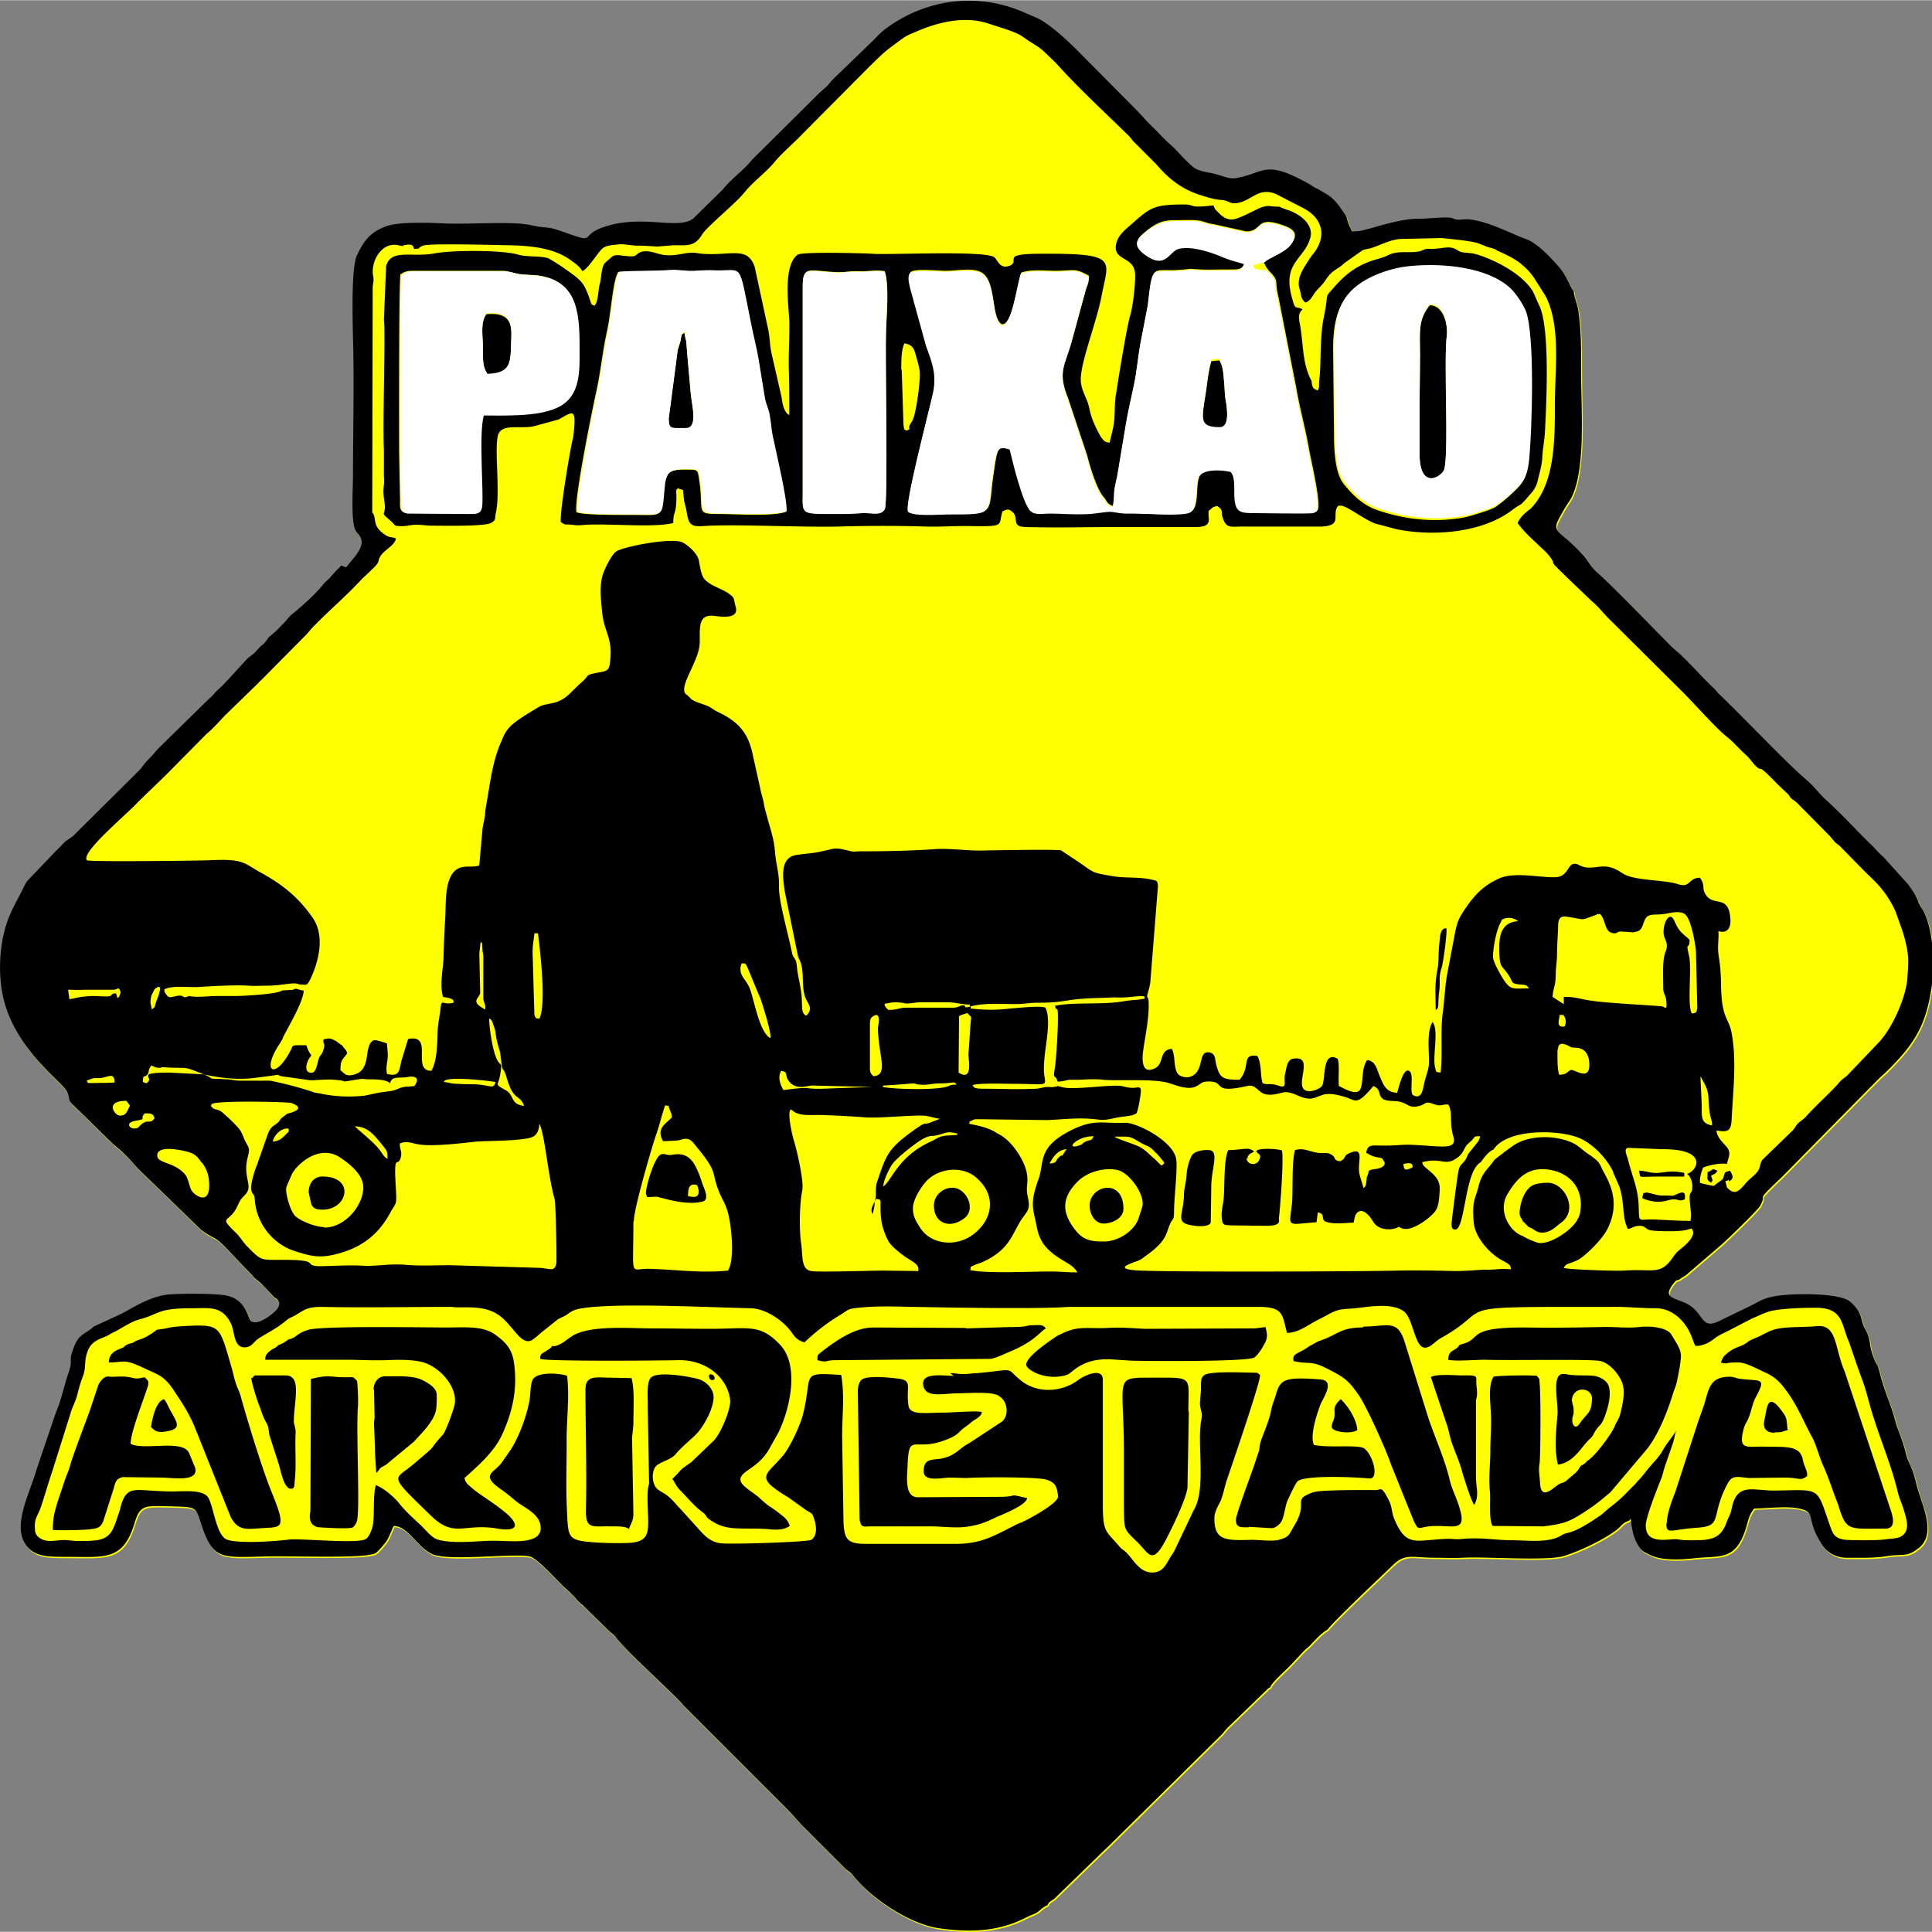 <svg xmlns="http://www.w3.org/2000/svg" xml:space="preserve" width="96" height="96" style="shape-rendering:geometricPrecision;text-rendering:geometricPrecision;image-rendering:optimizeQuality;fill-rule:evenodd;clip-rule:evenodd" viewBox="0 0 43.13 43.12"><rect x="0" y="0" width="43.13" height="43.12" fill="#808080" stroke="none"/><path d="M7.64 12.65c-.07.07-.13.13-.21.22-.07.09-.15.14-.21.22-.14.18-.47.48-.66.63-.09.07-.12.13-.21.22-.06.06-.15.16-.21.21l-.13.11s-.01.01-.01.02c-.15.21-.07.06-.27.29-.07.08-.13.1-.2.17l-.42.46c-.08.08-.14.15-.21.21-.1.09-.11.13-.22.22l-1.07 1.05c-.09.08-.15.17-.22.24-.08.08-.13.13-.2.23-.04.05-.06.07-.1.11-.03.03-.03.02-.05.05l-1.32 1.31c-.09.1-.15.12-.24.19-.08.07-.14.15-.21.21l-.64.67c-.06.08-.09.17-.15.28-.12.23-.18.33-.28.58-.16.43-.22.99-.15 1.51.18 1.35 1.4 2.12 1.48 2.36.06.17 0 .16.14.29l.88.86c.37.3.42.42.64.63l1.32 1.28c.09.07.16.11.27.17.17.08.39.35.55.51l.2.21c.07.07.1.1.17.18.06.06.13.1.2.18l.26.27c.01 0 .2.1.01.29-.1.1-.4.33-.54.23-.08-.05-.1-.5-.59-.58-.27-.04-.9-.04-1.21-.02-.4.02-.78.26-1.09.43l-.63.29c-.15.15-.32.16-.42.41-.18.44-.01.25-.15.65-.08.23-.16.61-.27.85l-.43 1.27c-.16.56-.56 1.27-.23 1.71.19.25.49.25.87.25.88 0 1.28.1 1.54-.74.12-.41.22-.4.71-.39.66.02.65-.01.77.36.28.87.44.78 1.54.76.47-.01 1.91.04 2.25-.04.11-.02.12-.03.18-.09s.09-.1.14-.16c.1-.12.13-.26.2-.39.33.01.53.48.86.63.38.17 1.94-.04 2.2.06.18.07.59.53.76.69.08.07.12.11.19.18.04.04.06.06.09.1l.05.05c.01.01.04.04.06.05l.57.56c.07.07.14.11.19.18.3.38 1.33 1.29 1.51 1.52l2.28 2.28c.14.14.24.26.36.39l.94.94c.1.1.11.07.21.19.39.49 1.23 1.06 1.89 1.16.7.1 1.33.08 1.94-.23.07-.04.19-.08.26-.12.1-.07.11-.11.23-.16.06-.11.06-.07.16-.15l1.05-1.02.01-.01.22-.21c.02-.03.02-.02.04-.04l.08-.08 2.32-2.29c.07-.07.08-.1.15-.17l.9-.87c.04-.03.01-.01.05-.03.02-.1.37-.4.45-.49l.3-.32c.05-.05.11-.09.17-.16.07-.07.23-.25.35-.31.19-.24 1.18-1.17 1.45-1.43.29-.29.43-.18.95-.18.2 0 .43.01.63 0 .49-.03 1.86.08 2.26-.04.37-.12.88-.36 1.18-.59.05-.04.1-.1.15-.14.09-.06.16-.05.15-.13.03.25.06.47.2.67.06.08.1.1.18.14.27.16.72.14 1.06.1.58-.06.91.06 1.14-.68.07-.24.06-.26.18-.43.38 0 .83-.08 1.13.04.22.09.05.27.4.79.1.14.26.26.51.27.3 0 .63.01.89-.03.39-.07.47.04.76-.2.39-.33.04-.98-.07-1.42-.11-.46-.16-.4-.23-.67-.09-.36-.18-.52-.23-.7-.11-.43-.22-.6-.34-1.05-.08-.31-.06-.17-.13-.34-.16-.39-.05-.39-.21-.69-.12-.22-.04-.35-.33-.61-.23-.21-1.27-.19-1.61-.14-.36.05-.41.13-.67.25l-.64.31c-.46.23-.31-.22-.82-.42-.28-.11-.42-.13-.22-.4.08-.1.06-.07.14-.1.02-.02.12-.08.15-.1l.78-.67c.12-.1.82-.78.87-.87.19-.34-.17-.02.51-.67l2.05-2.08.04-.04.08-.08.11-.1c.63-.61.91-1.03 1.04-1.91.07-.5.05-1.31-.2-1.74-.04-.06-.08-.12-.1-.19-.07-.17-.13-.24-.22-.37l-.56-.62c-.12-.1-.17-.18-.28-.28-.37-.36-.62-.65-1.02-1.01-.09-.08-.28-.32-.44-.45-.35-.29-1.44-1.43-1.89-1.86-.07-.06-.08-.09-.14-.15-.28-.26-.64-.68-.89-.88-.12-.1-1.29-1.33-1.72-1.71-.04-.03-.1-.1-.14-.15l-.12-.17c-.53-.63-.79-.54-.59-.9.07-.13.13-.24.22-.37.36-.53.28-1.91.27-2.57-.01-.59.02-1.07-.06-1.66-.02-.16-.09-.3-.11-.47-.08-.08-.13-.31-.34-.55-.16-.18-.48-.53-.73-.61-.29-.1-.87-.42-1.31-.44-.07 0-.14.01-.19.01-.11-.01-.08-.02-.16-.04-.12-.03-.56.02-.75.02-.3-.01-.8.14-1.08.22-.17.04-.19.06-.39.06-.04-.1-.06-.11-.1-.25-.03-.11-.04-.11-.11-.21-.1-.15-.19-.26-.32-.35l-.22-.13c-.09-.04-.13-.07-.21-.12-.91-.51-.97-.29-1.48-.16-.28.07-.29.03-.54-.04-.19-.06-.36-.06-.51-.14-.14-.08-.42-.41-.52-.5-.24-.21-.24-.24-.5-.49-.12-.12-.19-.21-.31-.33l-1.31-1.32c-.21-.21-.47-.45-.72-.62-.14-.1-.3-.15-.45-.22-1.03-.46-2.19-.32-3.1.35-.17.13-.26.25-.33.31l-.85.82c-.06.06-.09.11-.15.17-.13.11-.21.19-.33.31l-1.33 1.32c-.2.25-.45.41-.65.66l-.66.65c-.34.27-1.13-.1-1.99.19-.52.17-.22.35-.69.19-.15-.05-.32-.12-.49-.16-.09-.02-.21-.02-.32-.04-.1-.02-.17-.04-.27-.05-.41-.06-1.37.01-1.86-.02-.23-.01-.93-.04-1.22.06-.37.13-.51.32-.67.65-.16.34-.08 1.91-.08 2.36.01.86-.01 1.69-.01 2.56 0 .29-.05 1.05.06 1.23.04.08.11.11.13.22.03.19-.17.38-.31.56-.02.03-.02.02-.04.04z" style="fill:#ff0"/><path d="M21.29 30.71c-.23 0-.73-.09-.68.21.05.28.4.19.73.18.24 0 .7-.04.9.03.04.01.06.03.09.05.16.11.2.41.04.55l-.73.48c-.24.12-.3.29-.65.35-.2.03-.37 0-.37.28 0 .25.42.14.59.14l.36.01c.28-.02 1.61-.03 1.8.04.18.06.23.14.25.38-.02.15-.57.45-.73.53-.01 0-.01.01-.02.01s-.03.01-.04.02c-.02.01-.05.02-.08.03-.5.24-.79.46-1.41.46h-2.02c-.42 0-.47-.12-.49-.49l-.03-1.92c0-.5.06-.86-.02-1.36-.95-.06-.62-.03-.86.9-.07.26-.29.72-.44.9-.39.46-.65.47.13.94l.39.28c.11.07.13.05.17.18.06.17.08.39-.06.48-.09.05-1.68.1-1.98.08-.2-.01-.34-.11-.47-.25l-.47-.52c-.12-.12-.2-.24-.34-.33-.06-.04-.16-.09-.2-.14-.1-.12-.11-.39.01-.5.11-.09.32-.13.42-.25.16-.19.41-.38.5-.49.17-.2.35-.55.35-.79 0-.17-.15-.33-.31-.39-.15-.05-.93-.2-1.09-.04-.11.11-.06.51-.07.66l.03 1.69c0 .08-.05.04-.03.55.02.55.06.77-.45.79-.31.01-.64 0-.93-.03-.38-.05-.4-.12-.42-.63-.03-.53-.01-1.05-.01-1.55-.01-.52.07-1 .01-1.52-.1-.05-.7-.12-.78.11-.04.11-.04.32-.06.44-.07.37-.23.8-.42 1.1l-.21.3c-.17.22-.47.26-.01.58.13.09.21.16.33.26.21.17.56.29.56.61 0 .38-.69.28-1.04.28-.35 0-.93.08-1.27-.03-.12-.04-.25-.2-.35-.3-.18-.17-.33-.3-.48-.48-.12-.16-.37-.37-.54-.43-.08.28-.01.77-.09.98-.09.24-.13.24-.3.26-.42.04-1.36-.06-1.6-.02-.25.03-1.03.09-1.32 0-.25-.07-.31-.74-.43-.94-.11-.19-.56-.14-.78-.14-.83 0-1.01-.17-1.16.28-.02.07-.03.13-.05.18-.14.41-.17.62-.62.64-.13.01-.38.01-.51-.01-.25-.03-.47.09-.67-.07-.06-.05-.08-.11-.08-.19-.02-.22.06-.28.12-.45.09-.25.17-.55.27-.84l.4-1.27c.04-.15.11-.26.15-.41.04-.16.08-.3.13-.43.07-.18.03-.29.08-.48.07-.26.2-.32.43-.41.07-.03.12-.07.19-.1.18-.09.37-.23.56-.28.48-.13.39-.25 1.19-.25.37 0 .65-.06.85.33.1.19.05.58.35.54.13-.02.17-.13.28-.2.19-.12.41-.23.59-.38.1-.08.1-.07.2-.12.21-.12.27-.2.6-.2.96.02 1.93 0 2.89 0 .07 0 .09.01.11.01.38 0 .77-.03 1.07.26.27.25.44.64.68.44.05-.04.08-.06.13-.11l.4-.32c.07-.04.1-.05.16-.08.12-.07.14-.12.33-.16.74-.14 2.85-.03 3.82-.01.35.01.74.29.92.55.07.1.14.18.28.21.22-.21.51-.44.78-.6.23-.14.16-.15.53-.18.23-.02.39-.02.64-.02.49.01 3.19.07 3.94.01h4.24c.56 0 .53.16.64.58.25 0 .46-.17.67-.28.08-.04.14-.07.23-.12.18-.1.27-.13.51-.14.33-.02.9-.16 1.2.06.21.16.24.81.47.81.13 0 .21-.13.35-.21 1.19-.66.18-.7 2.92-.7h.85c.34-.01.67.03 1.01.03.42-.01.72.33.84.68.03.07.04.12.07.16.08.01.24-.04.3-.08.13-.07.1-.1.4-.24l.56-.29c.15-.06.31-.15.48-.18.29-.05.64-.06.95-.06.62 0 .56.38.74.77l.16.47.11.31c.08.19.14.44.2.65.19.67.46 1.26.62 1.93.03.12.07.2.11.32.07.23.19.53-.05.66-.07.04-.26.05-.35.06-.18.03-.75.02-.88.01-.25-.03-.28-.13-.35-.32-.31-.89-.19-.79-1.25-.78-.48 0-.82-.18-.94.39-.03.16-.07.19-.12.33-.13.36-.36.39-.74.39-.15 0-.23 0-.34-.02-.18-.03-.72.15-.72-.31 0-.19.27-.86.35-1.06.03-.08.05-.18.08-.27l.18-.52c.03-.1.04-.19.07-.27-.08.14-.22.29-.31.46-.1.17-.25.3-.37.46a2 2 0 0 1-.19.22c-.04.05-.05.06-.09.1l-.11.11c-.14.15-.27.26-.44.39l-.16.14-.06.04c-.62.43-.7.33-.83.42-.29.18-.76.11-1.09.11-.4 0-.7-.07-1.12-.03-.17.02-.23-.01-.38 0-.69.03-.88.19-1.15-.46-.06-.16-.04-.27-.13-.43-.16-.31-.16-.2-.28-.2-.26 0-1.23-.01-1.4.05-.49.18-.08.2-.42.75-.11.18-.1.25-.34.31-.16.04-.43 0-.62 0-.58.02-.82.01-.82-.48 0-.14.08-.27.14-.39.05-.12.08-.27.12-.41.1-.3.78-2.27.76-2.4a.304.304 0 0 0-.07-.05c-.24 0-.96-.04-1.15.04-.11.05-.1.16-.1.31 0 .13-.03.3-.02.38.03.19.06.15.02.37-.08.51.1 1.44-.13 1.91-.03.06-.05.09-.08.16l-.39.82c-.05.08-.06.09-.09.14-.09.15-.16.33-.4.33-.27 0-.41-.27-.55-.42-.06-.07-.12-.09-.17-.15-.3-.36-.38-.3-.38-.94V30.8c0-.3-.43-.09-.56.01-.34.25-.85.3-1.22.04-.39-.29-.15-.3-.74-.23-.09.01-.17.02-.3.03-.07 0-.2.02-.29.02-.13 0-.16-.02-.3-.02zm-5.46.01c0 .12.15.1.12.02-.02-.06-.04-.05-.1-.07l-.03.05zm22.77-4.35.04-.03c.09-.06-.01-.19-.02-.21-.11.03-.11.02-.14.13-.02.08-.04.07-.16.16l-.06.05c-.11-.02-.21-.04-.31-.07-.01-.11.03-.24.07-.34.12-.05.39-.11.53-.08.04-.16.11-.26-.02-.4-.07-.08-.21-.21-.21-.35.29.06.33-.02.34-.29.03-.6.11-1.26 0-1.87-.07-.38-.23-.31-.24-1.11 0-.2-.02-.43-.05-.61-.04-.24.01-.39-.01-.57.18.06.28-.05.27-.25-.03-.59-.37-.28-.55-.56-.1-.15 0-.2-.13-.38-.27 0-.2.24-.5.14-.32-.1-.98-.07-1.23-.24-.38-.26-.53-.1-.8-.13-.12-.01-.19-.08-.25-.08-.17-.02-.15.24-.38.29-.27.05-.94-.13-1.31.03-.36.16-.56.37-.77.68-.12.18-.17.26-.22.5l-.17.89c-.06.29-.07.62-.11.92-.06.41 0 .92-.05 1.35-.11-.02-.09.01-.12-.1-.07-.25.09-.85-.06-1.03-.14.23-.07.66-.08.94-.01.13-.08.3-.11.45-.03.14-.06.35-.25.24-.08-.09.04-.49-.09-.54-.13-.06-.23.4-.26.49-.24-.01-.3-.16-.38-.35-.07-.15-.09-.36-.29-.38-.13.19-.08.43-.14.62-.06.21-.36.02-.49-.04-.02-.15.02-.52-.03-.61-.36-.2-.26.5-.35.61-.05.07-.28.16-.38.09-.22-.14.22-.78-.26-.7-.14.02-.15.21-.18.33-.04.18.04.3-.08.29-.06-.01-.11-.04-.21-.05-.1-.01-.11.01-.21-.02-.06-.15-.02-.44-.12-.61-.37-.06-.14.24-.4.53-.38 0-.44-.04-.52-.34-.03-.13-.01-.24-.15-.27-.24-.04-.13.3-.32.48-.08.07-.18.1-.31.05-.2-.07-.11-.43-.21-.61-.29.02-.17.33-.37.43-.34.17-.29-.26-.26-.46.05-.32.13-.72.11-1.04-.01-.13-.06-.03-.01-.2.02-.07.04-.14.05-.22l.17-2.14c-.01-.14-.03-.12-.15-.15-.26-.06-.56-.03-.83-.07-.53-.09-.42-.07-.82-.34l-.36-.24c-.11-.03-1.57 0-1.68 0-.33.02-.77-.05-1.12-.03-.56.04-1.14.05-1.69.05-.12 0-.12.02-.24-.01-.35-.09-.31-.05-.66.02-.19.04-.32.04-.51.07-.38.05-.32.48-.27.82l.29 1.42c.02.09.06.12.08.22.06.24 0 .53.1.75l.03.06c.07.12.1.2-.02.32-.11-.05-.09-.18-.1-.33 0-.26-.09-.52-.11-.77-.02-.21-.08-.16-.11-.31-.08-.4-.3-1.16-.29-1.47.01-.3-.07-.5-.09-.79-.02-.26-.09-.46-.16-.71-.03-.13-.07-.23-.09-.37-.02-.11-.06-.21-.08-.33l-.16-.72c-.1-.51-.32-.76-.78-.98-.13-.06-.15-.11-.3-.16-.11-.04-.23-.07-.3-.13l-.07-.07c-.04-.04-.02-.01-.06-.05-.14-.18.3-.72.32-1.12.01-.3-.05-.63.27-.62.16.01.63.11.53-.21-.05-.19-.01-.18-.16-.29-.16-.11-.44-.18-.55-.34-.07-.1-.1-.36-.11-.4-.04-.16-.23-.32-.35-.39-.23-.13-1.35.09-1.5.2-.1.07-.28.43-.31.57-.06.28-.02.52 0 .77.05.49.24.56.18 1.11-.02.17-.04.21-.21.24-.39.07-.22.05-.43.23-.24.21-.35.4-.64.46-.17.04-.22.03-.35.11-.18.11-.37.22-.53.35-.18.15-.21.26-.3.47-.15.37-.2.72-.27 1.14-.02.13-.05.25-.06.39-.01.14-.04.21-.06.36l-.07.79s-.01.01-.01.02c-.14.04-.31 0-.43.05-.35.14-.3.77-.32 1.1-.02.33-.03.58-.04.92-.01.26-.09.59-.01.86.09.02.27.03.23.13-.25.07-.26-.13-.29.17-.02.16-.05.28-.06.45-.01.3-.01.67-.14.9-.46 0 .07-.83-.52-.71l-.15.49c-.05.22-.04.36-.32.29-.03-.15 0-.21.01-.33.02-.12-.01-.23-.01-.35-.06-.02-.25-.09-.3-.07-.24.11-.02.68-.46.77-.17.04-.19-.04-.28-.1 0-.25.05-.23.15-.38-.03-.09-.02-.06-.08-.13-.04-.06-.01-.03-.07-.07-.04-.03-.06-.04-.09-.07-.12-.06-.14-.08-.29-.04-.01.13.05.07 0 .23-.03.11-.07.11-.1.19-.05.12-.05.41-.25.3-.07-.08-.01-.23.04-.31.03-.04.02-.01.04-.06-.06-.07-.08-.13-.11-.22-.33 0-.29-.02-.35.11-.35.68-.68.49-.23-.17.05-.08.04-.08.08-.16.13-.25.43-.76.44-1-.09-.01-.16-.05-.2-.04-.07.04-.05.02-.17.03-.13.01-.06-.01-.16.03-.15.06-.79.1-.99.1h-.38c-.26 0-.46.04-.66 0-.18.08-.07-.04-.28 0-.14.03-.17.06-.24-.05-.02-.03-.01-.01-.03-.05v-.05c.2-.09.48-.04.76-.05.29-.02.83-.05 1.12-.03.12.01.28 0 .41 0 .35 0 .6-.09.71-.03.18.01.18.04.26-.12.19-.4.33-.98.04-1.38-.31-.44-.65-.72-1.14-.99-.39-.21-.37-.32-1.15-.28-.22.01-2.71.04-2.74 0-.15-.17.9-1.03 1.15-1.31l.6-.58.04-.04.88-.89c.16-.13.3-.3.44-.44l.72-.7c.04-.05.04-.04.09-.09l.96-.97c.08-.08.1-.12.18-.2.35-.36.73-.68 1.07-1.05.06-.06.12-.11.18-.17.08-.08.18-.16.2-.24.04-.23.34-.3.39-.5-.07-.04-.14-.02-.22-.07-.3-.19-.22-.33-.28-.47-.04-.08-.03.01-.03-.11l.01-4.97c.01-.1.03-.14.01-.24-.06-.32.18-.77.56-.69.19.04.03.01.18-.01.12-.01.15 0 .17.09.17 0 .06-.01.2-.07.14-.06 1.75-.01 1.9-.01.47.01 1 .05 1.38.32.11.08.21.14.28.26.13-.06.33-.39.43-.49.09-.09.21-.09.39-.11.14-.01.26.03.43.03.13 0 .26.01.42.02l.37-.03c.3 0 .47.04.64-.25.1-.16.77-.71.94-.93.2-.25.49-.45.69-.7.12-.15.44-.43.59-.59l1.5-1.51c.36-.35.33-.33.77-.65.1-.07.2-.1.31-.15.49-.21 1.07-.34 1.58-.17.24.08.5.15.7.25.05.03.09.06.15.1.14.1.29.17.41.29l.25.24c.5.56 1.08 1.09 1.62 1.62.06.06.06.07.11.13l.51.51c.3.35.6.58 1.05.71.13.04.26.08.4.09.19.01.17.09.35.07.34-.05.48-.37.88-.2l.62.32c.43.23.51.64.2 1.02-.04.05-.06.08-.1.14-.07.12-.28.38-.2.63.05.17.02.21.13.31.12-.04.15-.14.22-.23.06-.08.13-.13.21-.24.13-.2.18-.22.36-.34l.07-.06.01-.01.41-.29c.06-.02.12-.03.17-.04.23-.07.42-.19.68-.21l.92-.02c.25.03.55.05.79.11l.18.07c.07.03.09.03.16.05.1.03.05.03.15.07.15.07.3.14.44.24.16.13.22.19.33.34l.26.41c.35.67.21 1.65.21 2.41 0 .78.01 1.77-.53 2.33-.04.04-.07.05-.12.1a.63.63 0 0 0-.18.23c.12.17.27.31.42.45.11.11.23.2.32.33.15.22-.14-.05.47.54l.44.42c.17.14.28.3.44.45l1.52 1.51c.28.27.83.9 1.07 1.08.15.12.29.29.44.42.08.08.12.15.2.23.18.16-.02-.12.47.39l.22.21c.06.05.05.07.1.12.05.04.07.05.12.09l.72.73.01.01.01.01.11.13c.05.05.07.05.12.1l.53.54c.18.18.28.26.42.44.1.12.26.38.31.54.08.23.16.42.21.66.07.3.05.46.03.76-.03.44-.35 1.16-.68 1.48l-.63.66c-.09.1-.13.09-.22.2-.12.15-.56.55-.74.76-.05.05-.07.06-.12.1-.11.08-.1.14-.2.23l-.65.63c-.07.12-.03.18-.13.29-.07.08-.15.13-.22.21-.14.15-.24.33-.44.11-.01-.07-.02-.06-.03-.14.08-.02.02.01.07-.03zm-.4-.13c.09-.05.08-.02.14-.11-.15-.07-.08-.01-.22.03 0 .17-.03.16.08.24.05-.09.03-.03 0-.16zm-1.61-.11c.05.18-.08.13.49.13h.3c.29 0 .21.02.22-.08-.3-.07-.46 0-.63 0-.14 0-.24-.05-.38-.05zm.1.49-.03.12c.04.02.01.01.07.03.35.12.49 0 .63 0 .13 0 .13.05.25 0 .05-.29-.2-.08-.28-.08-.28-.02-.2.02-.46-.05-.01 0-.08-.02-.09-.02-.11-.01.08 0-.04 0l-.04.01zm-4.64-4.08c.09-.04.04-.13.08-.42.03-.21-.02-.3.05-.51.04-.11.13-.81.11-.89-.16-.01-.14.24-.16.35-.02.18-.01.36-.03.51-.08.42-.05.52-.05.96zm7.57 9.43c.2 0 .13-.01.29-.05-.03-.16 0-.25-.1-.38-.36-.52-.36-.11-.42.15-.04.17.02.29.23.29zm-9.89-.12c0 .11.42.17.57.07-.01-.23-.2-.53-.37-.69-.22.21-.1.24-.15.44-.02.06-.05.11-.05.18zm-26.36 0c.08.08.12.12.27.11.43-.05.33-.18.18-.45-.06-.1-.09-.2-.16-.28-.19.06-.26.45-.29.62zm3.52-5.24.06.27c.04.07.07.12.25.12.57 0 .73-.74 0-.74-.21 0-.31.17-.31.36zm17.75.7c.17 0 .44-.11.44-.33 0-.75-.88-.5-.74.05.04.14.13.28.31.28zm-3.38-.8c-.21 0-.4.17-.41.37-.02.41.34.57.68.31.27-.21.04-.68-.27-.68zm5.79-18.47c-.08.24-.1.58-.15.84-.08.5-.11.67.33.67.27 0 .13-.6.12-.69-.01-.09-.01-.2-.02-.3-.02-.21-.02-.37-.11-.52l-.17.02zM14.93 9.36c0 .24.06.21.38.21.29 0 .13-.53.11-.79l-.08-.9c-.03-.44-.02-.17-.06-.45-.08.04-.06.04-.09.19-.02.07-.05.15-.07.23l-.2 1.52zm-4.04-1c.49-.02.51-.22.52-.68.01-.32.08-.73-.55-.67-.13.18-.09.44-.08.7.01.27-.03.46.11.66zM34 27.26l.13.13c.14.04.17.16.39.11.15-.04.22-.13.33-.21.4-.29.07-.9-.3-.89-.15 0-.33.02-.42.12-.09.09-.15.23-.18.36-.07.32.02.26.05.4zm-6.96-.77c0-.4.19-.81-.05-.82-.15-.01-.34.03-.39.13-.05.1-.1.26-.11.41-.01.19-.05.26-.06.45 0 .44-.22.63.18.69.1.02.41.05.42-.08v-.04l.01-.73zm-11.68.21c0-.17.02-.3.2-.25.02.04.06.15.02.22-.04.07-.13.04-.22.03zm-.94-.08c0 .04.01.05.03.1l.2-.01c.07 0 .63.21 1.03.11.17-.04.04-.29 0-.4-.04-.13-.09-.27-.16-.4-.2-.37-.48-.23-.59-.24-.07-.01-.12-.04-.18-.01-.14.06-.33.7-.33.86zm-8.81 4.13c0 .1.14.54.18.63.04.1.07.21.12.31.08.15.08.14.1.33l.21.65c.05.15.11.56.28.56.09 0 .07-.11.08-.19.04-.33 0-.7.02-1.07 0-.11-.04-.18-.04-.23 0-.46.18-1.01-.16-1.04h-.72l-.05.06zm29.48.53c0-.36.47-.33.45-.04-.02.32-.1.28-.28.54-.08.12-.16.05-.16-.08 0-.09.03-.11.03-.18 0-.2-.03-.13-.03-.24zm-.35-.29c0 .2.04.43.03.58-.03.36-.08.77.01 1.12.33-.04.5-.35.65-.51.07-.08.09-.07.14-.16.15-.29.17-.11.31-.57.04-.14.08-.34.04-.49-.03-.14-.2-.23-.33-.25-.19-.02-.4 0-.59-.03-.12-.02-.26-.06-.26.3zm-2.8-.26.36 1.07c.04.11.06.25.1.37.09.27.18.44.25.71.03.1.19.62.26.71.12-.2.04-.39.04-.62v-1.63c-.01-.18.05-.09.01-.43-.02-.18.08-.22-.3-.21-.19 0-.61-.04-.72.04zm-23.59.29.01.52c.01.16-.01.11-.01.25l.02.52c0 .17.02.39.03.57.11-.11.03-.09.21-.18l.63-.52c.06-.07.26-.27.36-.42.15-.22.15-.3.15-.63 0-.16-.22-.28-.35-.34-.22-.09-.54-.07-.81-.07-.15 0-.25.14-.25.3zm19.5-5.16c0-.17.27-.12.06-.21-.08-.03-.28.02-.49.02-.1.19-.08.78-.1 1.05-.01.16-.07.32-.04.51.02.12.06.11.18.12l.8.01c.35 0 .29-.1.29-.17.03-.23.11-1.3.07-1.51-.08-.04-.5-.06-.56 0-.06.07-.03-.02.01.05.02.03.11.04.03.18-.07.12-.27.08-.27-.06zm3.84-16.65v.92c0 .86.51.51.55.36.11-.38-.02-2.45.06-3 .02-.15-.03-.67-.38-.68-.27.34-.22.6-.22 1.11 0 .43-.01.85-.01 1.29zM21.56 29.64l-2.07-.01c-.42 0-.85.31-1.17.56-.06.05-.08.06-.07.17.23.06.14.01.37 0l3.5-.03c.15-.03.32-.12.47-.18.53-.23.64-.44.76-.5l-.03-.03-.01-.01c-.06-.05-.17-.03-.3-.03-.12.01-.06.04-.47.04l-.98.03zM13.07 31c0 .88.03 1.82.01 2.69-.01.46.14.37.56.38.11 0 .33-.01.4.06.03-.1.1-.18.1-.33l-.03-1.71c0-.01.03-.24.03-.32 0-.36.03-.73-.04-1.01l-.48-.01c-.29 0-.55-.07-.55.26zm-6.13-.22-.01 2.94c0 .03-.09.32.18.37 0 0 .71.05.77 0a.3.3 0 0 0 .1-.21c.05-.36-.03-1.94.01-2.47.01-.1 0-.48-.02-.59-.1-.1-.07-.08-.2-.08-.39.01-.41-.07-.83.04zm21.08-1.13-2.45.01c-.27-.01-.5-.04-.85-.02-.44.02-.63-.05-.98.11-.08.04-.09.04-.16.08-.16.11-.67.45-.67.63 0 .12.45.37.9.23.14-.04.31-.37.97-.35l.46.03c.25.01 2.61.03 2.76-.07.07-.04.18-.21.22-.29.09-.15.07-.24.03-.39l-.23.03zm-.14 4.43.5.03c.09 0 .15-.06.2-.11.09-.11.1-.35.16-.5.04-.09.19-.41.23-.44.19-.14 1.29-.09 1.59-.06.27.03.05-.64-.15-.69-.21-.06-.78.01-1.08-.06-.09-.22.07-.69.14-.88.06-.16.35-.55.01-.58-.8-.06-.9-.01-1 .35-.05.16-.07.18-.11.37-.04.22-.22.62-.23.68-.02.07-.02.11-.03.18l-.12.36c-.08.23-.39 1.06-.4 1.19 0 .19.12.17.29.17zm9.32-.07c0 .25.1.13.69.09.59-.04.28-.25.68-.99.1-.18.19-.15.47-.12l.82-.01c.35.01.32.08.48-.03.01-.09-.01-.11-.04-.2-.04-.1-.04-.1-.06-.2-.08-.29-.38-.25-.84-.26-.4-.01-.61.1-.47-.41.04-.13.06-.12.1-.22.07-.16.09-.34.17-.48.23-.43.12-.35-.32-.4-.13-.01-.15-.05-.27-.05-.44 0-.46.27-.56.6-.05.15-.09.26-.15.43l-.5 1.54c-.08.2-.19.5-.19.7zm-36.02.14c.22.01.71.01.93-.03.11-.02.14-.06.19-.15l.24-.75c.03-.12.05-.21.17-.24.01 0 .01-.01.02-.01l.87.01c.25 0 .83.11.76-.21l-.14-.34c-.15-.31-.98-.05-1.3-.2-.03-.22.37-1.2.39-1.33.01-.1-.03-.1-.08-.16-.34.08-.16-.04-.7-.01-.12.01-.18-.07-.33.17l-.18.54c-.03.1-.38 1-.46 1.29-.04.13-.05.14-.1.27l-.18.54c-.06.21-.1.33-.1.59zm25.35-2.65c0-.8.13-.75-.83-.75-.85 0-.61-.02-.61 1.67v1.19c.01.55-.02.5.31.82.24.24.32.5.6-.01.13-.24.51-1.01.51-1.24l.03-1.67zm-7.38-.47.04 2.89c.04.19.08.15.26.15h1.31c.26 0 .44.03.69.02.32-.02.54-.1.8-.23.19-.08.66-.27.68-.42-.46-.11-.18-.04-.56-.03l-1.88.01c-.3 0-.24-.45-.23-.69.03-.79.13-.31.85-.59.11-.04.22-.09.3-.17.13-.13.13-.1.28-.23l.04-.03c.03-.02.05-.03.08-.05.06-.05.09-.06.11-.14-.07-.04-.68.01-.83.01-.43 0-.78.07-.81-.16-.06-.42.11-.56-.24-.6-.17-.02-.62-.07-.78.01-.07.03-.11.16-.11.26zm11.27-1.4c-.5 0-.55.16-.94.29-.08.03-.11.05-.18.09-.1.05-.11.07-.18.11-.17.1-.28.11-.24.26.36.08.37-.02.73.16.42.21.49.27.73.61.18.27.6 1.2.71 1.53l.52 1.29c.09.16.07.15.26.11.52-.09.95.2.75-.43-.07-.24-.17-.4-.23-.67-.11-.44-.31-.88-.46-1.32l-.53-1.7c-.16-.53-.4-.35-.92-.35zm7.98.78c.21.05.05 0 .4 0 .19 0 .45.16.62.23.21.1.32.21.45.39.27.36.4.72.59 1.06.09.17.15.42.23.6.08.17.16.39.23.59.04.11.07.19.11.29.19.62.22.55 1.06.55.28 0 .14-.35.09-.5l-1-3.01c-.23-.53-.16-1.05-.62-1.01-.45.04-.81-.01-1.09.13l-.22.11-.12.05c-.11.05-.1.06-.18.11-.12.07-.24.07-.42.23-.06.05-.09.11-.11.18zm-34.91-.72c-.06.05-.17.12-.27.17-.06.03-.11.04-.16.06-.1.04-.04.04-.16.07-.04.01-.06.02-.09.04-.01 0-.02 0-.02.01-.03.08-.36.07-.36.37.36 0 .32-.09.77.12.31.15.46.16.69.52.18.27.29.43.44.76l.82 2.05c.17.32.36.27.69.25.44-.03.57.04.23-.79-.2-.48-.54-1.59-.69-2.13-.03-.13-.09-.22-.12-.33-.04-.12-.06-.24-.1-.37-.25-.86-.24-.92-.88-.9-.64.03-.41.05-.78.09zm8.84.34c-.03.07-.06.07-.16.14-.07.04-.12.06-.11.16.11.06 2.63.04 3.07.03.61-.02 1.11.37 1.17.89.02.19-.19.7-.35.89l-.52.5c-.31.21-.17.13-.42.37.07.1.08.16.18.26.15.15.31.35.49.48.14.11.02.09.26.23.35.21.7.1 1.3.16.17.01.29-.01.39-.08-.04-.14-.13-.2-.23-.28-.23-.18-.22-.13-.45-.35-.13-.12-.43-.27-.42-.41.01-.19.37-.24.62-.64l.23-.41c.25-.51.48-1.49.03-1.96-.45-.47-.69-.35-1.56-.35-.44 0-.87-.01-1.31-.01-.49 0-1.39-.08-1.78.18-.14.09-.25.21-.42.22zm-5.88-.14c-.09.06-.11.09-.23.13-.08.08-.13.08-.2.14-.06.05-.1.09-.1.19h1.79c.3 0 .6.02.9.01.27-.01.55-.02.81.04.42.11.83.6.72.99-.03.12-.19.56-.25.63-.42.46-.01.11-.67.67-.42.36-.58.19.41 1.15.52.5.73.15 1.48.28.35.06.53-.02.24-.3-.24-.22-.67-.48-.77-.57-.13-.11-.19-.15-.21-.26.31-.28.66-.58.84-.97.21-.46.33-.93.28-1.47-.03-.34-.1-.53-.45-.77-.27-.19-.67-.15-1.07-.15-.5 0-2.75-.04-3.08.05-.27.08-.28.18-.42.21zm26.17.12-.04.01c-.09.16-.24.08-.25.33.16.04.59 0 .83 0 .51.02 2.4-.02 2.57.03.2.05.38.26.46.43.11.21.04.51-.02.75-.03.13-.09.18-.13.29-.06.15-.44.67-.61.76-.03.04-.04.05-.09.08-.07.05-.03-.01-.09.09-.05.09-.15.15-.27.26-.1.08-.07.03-.18.09-.13.08-.4.38-.42-.03-.01-.19-.04-.28-.01-.44.02-.13.03-1.54 0-1.79-.01-.12.01-.07-.06-.16-.13-.02-.87-.01-.97.02-.12.2-.07.54-.06.78.02.29-.01.57-.01.87 0 .29-.04.61-.01.9.02.22-.03.63.06.78l1.13.01c.4-.05.54-.08.84-.27.33-.21.37-.25.66-.49l.82-.97c.25-.32.45-.82.57-1.21.04-.13.08-.2.1-.32.03-.14.05-.24.07-.38.02-.15.03-.23-.04-.37-.02-.05-.14-.24-.17-.29-.11-.14-.45-.18-.71-.15-.24.03-.58-.01-.83 0-.55.01-1.1.02-1.69.01-1.4-.01-.95.27-1.47.38zM14.96 6.03c.15-.01.35.03.52.02.16-.01.3-.01.47-.01.63.02.51-.24.8 1.2.05.25.12.56.17.81l.14.86c.03.13.08.24.11.4.03.16.03.27.06.42.08.39.33 1.41.31 1.69-.26.11-1.11.05-1.48.05-.58 0-.32-.04-.47-.87-.02-.12-.07-.12-.21-.12-.17 0-.42-.02-.5.14-.04.08-.05.15-.06.26-.08.7.02.61-.73.61-.15 0-1.08.01-1.22-.06-.07-.21.34-2.24.44-2.69.1-.45.14-.91.24-1.35.09-.4.13-1.14.25-1.32.43-.03.76-.01 1.16-.04zm14.8 1.75c0-.4.05-.78.25-1.09.28-.44.97-.67 1.49-.72.69-.06 1.67.02 2.19.49.12.11.29.36.35.51.2.51.14 2.65.08 3.3-.03.28-.07.45-.25.63-.13.13-.28.27-.48.41-.1.07-.55.2-.67.23-.67.13-1.35.06-1.98-.16-.32-.11-.55-.34-.75-.59-.19-.25-.21-.76-.21-1.11l-.02-1.87zm-9.64.47c0-.2 0-.44.07-.59.23.04.22.16.29.39.07.24.06.3.04.55-.01.12-.08.68-.16.8-.15.22.03.13-.12.21-.06-.04-.05.01-.07-.13l-.04-1.23zM8.94 6.12c.09-.06.14-.08.29-.08h1.99c.12 0 .27.06.37.07.12.02.28.02.4.03.93.12.93.91.93 1.73 0 .5-.02 1.01-.53 1.23-.45.19-1.14.16-1.61.16-.12.44.01 1.82-.04 2.06-.03.13-.11.14-.25.14l-1.42-.01c-.16-.03-.14-.15-.14-.29l-.02-1.08s-.01-3.75.03-3.97zm10.8 5.25c-.09.14-.31.06-.49.07-.19.01-.37.01-.57.02-.79 0-.77.01-.76-.42V6.4c0-.49.13-.36.76-.33.16.01.28-.03.52-.02.15.01.37-.04.55 0 .1.26.05.95.03 1.29-.03.63.05 3.91-.03 4.02zm8.46-5.51c.09.08.01 0 .06.08.01.02.01.02.03.05 0 0 .02.02.02.03.27.27.13.21.23.6l.4 2.04c.08.47.2.88.28 1.34.03.2.31 1.34.18 1.4l-.06.03c-.08.03-1.17 0-1.31 0-.3 0-.42 0-.45-.3-.02-.2.03-.49-.09-.62-.22-.06-.65-.08-.72.14-.08.22 0 .64-.17.76-.11.07-.73.04-.91.04-.14-.01-.28-.02-.44-.01-.2 0-.32-.04-.44-.04-.1-.01-.32.04-.46.05-.42.03-.58-.01-.9-.01-.14 0-.33.04-.42-.05-.18-.16-.4-1.13-.47-1.38-.27-.08-.29-.05-.37.51-.15.95.09.94-1 .94-.22 0-.78.05-.91-.06-.09-.12.47-2.25.56-2.66.1-.45-.05-.73-.16-1.05l-.35-1.27c-.03-.13-.07-.28 0-.35.09-.09.61-.03.77-.03.26 0 .58-.07.78.02.38.16.23 1.01.48 1.17.24.05.34-.86.44-1.15.22-.08.52-.04.79-.04.42-.01.41-.06.72.11 0 .2-.04.18-.09.39l-.27.99c-.15.58-.36.72-.11 1.34l.43 1.29c.06.24.21.74.36.92.09.1.07.16.22.21.06-.34-.02-.19.1-.69l.19-1.14c.05-.31.11-.57.18-.88.06-.31.09-.63.14-.9l.17-.88c.11-.95.08-.74.69-.78.43-.03.07-.03.48-.01.17.01.38 0 .55 0 .28 0 .38.02.43-.14-.14-.04-.33-.09-.47-.15-.25-.11-.7-.26-.98-.19-.23.06-.29.49-.78.12-.22-.17-.2-.3-.02-.45.25-.21.41-.3.73-.29.2 0 .45-.02.6.03.1.03.11.04.24.06l.72.16c.39 0 .18-.38.87-.12.13.05.27.13.2.29-.11.28-.54.36-.67.52zm-13.04 5.05c.07.02.04 0 .09.03l.02.23.05.2c.05.29.06.39.36.37.67-.05 2.2.03 3.05.01.61-.02 1.33-.02 1.94 0 .34.01.68-.02 1.04-.01.75.01.57-.02.67-.33.09-.04.13-.07.23.02.14.14-.04.32.28.33.74.02 1.35 0 2.1 0h1.69c.2 0 .34-.03.3-.23v-.13c.09-.06.06-.08.19-.11.09.06.11.08.11.21.09.33.19.24.55.25h1.66c.49-.02.24-.24.37-.45.12-.1.49.24.83.38l.49.13c.85.17 1.93.07 2.58-.43.24-.18.14-.05.34-.28.1-.12.18-.18.23-.38.04-.18.09-.32.1-.51.01-.2.05-.39.06-.58.03-.59.12-2.32-.13-2.82-.08-.16-.11-.29-.21-.41-.26-.33-.76-.59-1.16-.72-.11-.03-.13-.03-.22-.04-.12-.01-.16-.01-.25-.07-.16-.1-.33-.02-.54-.02-.2 0-.13 0-.27.05-.21.06-.5-.03-.74.1-.19.11-.66.09-1.18.7-.2.23-.15.13-.19.42-.03.2-.07.32-.09.55-.04.38-.02.8-.06 1.13-.01.11.01.13-.03.21-.11-.03-.13-.08-.14-.21-.2-.37-.18-.75-.25-1.21-.03-.17-.07-.28.05-.39-.16-.08-.16.03-.23-.23-.24-.82.26-.87.4-1.36.09-.31-.25-.55-.51-.63-.06-.02-.11-.04-.18-.07-.24 0-.23-.05-.44.03l-.33.16c-.19.08-.33.17-.54-.01l-.12-.12-.02-.04c-.01-.03-.01-.02-.02-.05-.58.07-.39-.02-.66-.02-.69 0-.76.08-1.17.44-.16.14-.32.26-.35.48-.04.34.41.24.43.63.01.23-.05.73-.11.93-.07.21-.3 1.63-.33 1.85-.02.18-.01.35-.03.53-.02.16-.07.32-.1.46-.09-.02-.11-.02-.17-.1-.04-.05-.06-.1-.09-.15-.23-.46-.15-.48-.26-.73-.04-.1-.11-.24-.12-.38-.04-.37.36-1.34.47-1.96.15-.77.36-.91-1.35-.9-.92 0-.48.14-.69.26-.24.1-.28-.11-.36-.18-.2-.16-2.33-.05-2.73-.08-.16-.01-1.55-.05-1.66.02-.33.23-.21 1.1-.19 1.46.01.36-.02.75-.01 1.11.01.35.01.65.01 1.01-.12-.05-.16-.29-.17-.39l-.22-.96c-.04-.16-.04-.32-.07-.51l-.31-1.44c-.16-.48-.52-.25-1.18-.3-.1-.01-.15-.03-.27-.02-.18.01-.3.07-.55.05-.17-.01-.42-.16-.6-.04-.09.06-.04.09-.37.05-.06-.01-.15-.02-.21.02l-.16.14c-.09.09-.08.33-.12.47-.04.14-.03.4-.12.49-.08-.04-.05.01-.13-.22-.11-.28-.14-.33-.48-.57a4.19 4.19 0 0 0-.42-.27c-.19-.06-.45-.02-.67-.08-.37-.11-1.49-.1-1.86-.03-.52.1-.97-.11-1.09.28l-.05 1.21c.04.26-.03 2.26 0 2.9v.58c.02.29-.04.23.01.56.06.38-.14.2.15.45.1.09.05.11.24.11.15 0 .18-.03.33-.03.13 0 .22.02.35.02.24 0 1.16.02 1.31-.06.12-.07.08-.08.11-.23.1-.44-.03-1.34.04-1.7.06-.31.48-.16.81-.23l.55-.15c.29-.16.38-.25.35.15-.01.12-.01.2-.04.31-.07.31-.29 1.64-.26 1.83.12.08.07.04.25.06.14.02.18.01.31 0 .57-.03 1.52.07 1.95-.04 0-.28.07-.17.07-.59 0-.12-.03-.16.06-.19zm20.06 16.3c-.12.25-.63.58-.88.53-.08-.02-.29-.11-.34-.15-.29-.09-.58-.56-.34-.95.21-.35.46-.61.94-.53.51.09.77.48.67.98l-.02.06c-.03.07 0 .02-.03.05zm-10.56.5c-.27 0-.46-.01-.65-.25-.32-.4-.31-.74.06-1.1.28-.27.77-.32.97-.21.21.11.47.46.47.72 0 .07-.07.24-.09.32-.09.27-.44.52-.77.52zm-4.28-.74c0-.19.17-.45.26-.56.27-.34.84-.41 1.16-.12.44.38.36.89-.01 1.21-.4.36-1.01.29-1.25-.1-.08-.12-.16-.25-.16-.42zm-13.13.42c-.19 0-.51-.12-.65-.24-.13-.12-.23-.53-.21-.64 0-.02.11-.26.13-.31.11-.21.61-.68 1.08-.36.21.14.51.38.51.66 0 .41-.41.9-.87.9zm24.08-1.41c.25-.06.2.06.2.08-.14.06-.19.08-.2-.08zm-26.82-.03c.08.11.13.21.15.36.08.67-.34.36-.39.25-.05-.1-.07-.28-.15-.36-.24-.27-.61-.23-.61-.41 0-.26.63-.1.72-.07.15.05.19.12.28.24zm33.27.52c0 .25-.09.03-.05.42.02.23.03.16.01.36-.3 0-.51-.02-.79-.03-.4-.02-.35.12-.37-.34-.02-.38-.14-.61-.24-1.01-.02-.08-.11-.25.02-.25l.74.03c1.07-.01.78.5.56.55.07.04.12.17.12.28zm-14.35-.5c.08-.15.19-.31.38-.32-.18.27-.03.06-.17.18-.09.08-.03.13-.21.14zm.98-.61c-.04.13-.09.06-.21.14-.06.04-.01.03-.12.07-.31.1-.05-.21.33-.21zm1.4.37.17.2c0 .01.01.03.01.04l-.05.04c-.01 0-.03-.01-.03-.01l-.04-.04-.09-.09c-.15-.12-.21-.22-.4-.3-.14-.06-.44-.15-.5-.2.33 0 .33-.02.54.11.24.14.22.07.39.26zm-6.09.74c0-.12.13-.38.19-.47.08-.13.4-.38.54-.48.29-.21.34-.15.46-.18.23-.05.2-.1.46-.04v.03c-.22.02-.31 0-.46.08-.05.03-.05.03-.11.06-.75.33-.89.88-1.08 1.01zm-13.63-.99c.03-.15.19-.31.35-.29.02.08-.01.08-.03.1-.14.15-.18.17-.32.19zm2.55.38c-.08-.05-.11-.13-.17-.2-.11-.15-.4-.38-.55-.52.31 0 .46.23.65.46.08.1.08.12.08.27zm-5.49-.76-.07.07c-.17.08-.34-.13-.01-.16l.11-.03c.01-.11 0-.05.05-.13.14 0 .19 0 .22.11-.11.15-.13 0-.3.14zm11 2.15c0-.27.41-1.68.51-1.96.07-.2.12-.43.19-.62.11.03.05-.03.11.12.03.07.03.06.04.15-.16.16-.35.25-.2.53.09 0 .19-.01.27-.01.12-.01.1-.02.2-.04.15-.02.2.08.3.2.48.59.29.51.49 1 .05.12.13.25.16.35.1.25.2 1.14.03 1.39-.62.06-1.1-.02-1.76-.04-.44-.01-.35.25-.35-1.05zm3.51-2.49c.18.18.44.11.77.13.28.01.65.03.9.05.32.02.97-.05 1.28-.04.09 0 .27.06.37.07-.04.02-.09.04-.15.06-.27.12-.08-.06-.49.24-.52.38-.56.52-.76 1.11-.05.15-.01.28-.04.4-.03.11-.13.19-.06.32.03-.11.05-.2.05-.34.21.01.08.01.15.51.02.14.11.37.17.46.09.12.21.21.34.31.17.12.34.17.31.33l-.78-.01c-.27 0-1.44.04-1.61.01-.24-.04-.18-.35-.23-.65-.04-.3-.03-.87.03-1.15.04-.21-.12-.89-.18-1.09-.04-.12-.15-.6-.09-.7zm-14.99.14c-.1 0-.35-.33.15-.33.03.04.06.07.08.11-.08.16-.09.22-.23.22zm2.06-.26c.11-.08 1.69-.05 1.78-.02.16.06.24.14-.03.22-.11.03-.05.01-.11.05-.01.01-.08.06-.09.07-.04.04-.02.04-.07.09-.1.09-.16.08-.23.26l-.25.71c-.03.06-.15.43-.12.54.03.13.07.06.08.24.04.5.39.96.88 1.12.42.14.62.17 1.05.04.51-.15.85-.45 1.08-.87.14-.26.16-.17.14-.53-.06-.92.04-.45.11-.74.03-.13-.04-.19-.02-.3.15-.06.24-.01.4.02.33.06 1.01-.03 1.31-.06.24-.02 1.07-.01 1.26-.11.1-.05.14-.18.14-.29.12.21.19 1.15.34 1.68.03.1.05 1.36.04 1.43-.03.2-.14.13-.34.11l-2.02-.06c-.34 0-.68.02-1.02-.01-.35-.03-.65.04-.95.02-.37-.02-.88.02-1.01.01-.32-.03.12-.15-.88-.14-.38 0-.38.01-.7-.32-.09-.1-.13-.18-.23-.28-.39-.38-.18-.22 0-.54.09-.17.06-.17.2-.31.2-.21-.06-.37.06-.84.06-.23.02-.2-.07-.39-.06-.15-.08-.21-.19-.32-.08-.09-.17-.17-.26-.25-.14-.14-.19-.08-.26-.14-.09-.09-.02-.03-.03-.08zm12.7-.74c.18.02.08.1.18.23.18.23.43.08.57.1l1.29.03-1.11.04c-.48.01-.19-.06-.87.03-.06-.1-.14-.28-.05-.43zm2.73.3c.41-.04.17 0 .41.01.14.01.25-.03.44-.03.28 0 .3-.06.34.03-.15 0-.11.01-.2.04-.27.09-1.22.06-1.44.01v-.03l.45-.03zm17.8-.18c.09.17.17.27.18.49.02.5.08.42.08.61-.25-.05-.23-.18-.23-.45l-.03-.65zm-27.74.17c-.15 0-.19-.03-.31-.04 0-.15 1.06-.02 1.15 0-.04.18-.11.06-.49.05-.11 0-.23 0-.34-.01zm-8.28-.07c.21-.1.19-.03.37-.07.16-.04.24-.09.25.11-.12.01-.23.01-.34.01-.34.01-.24 0-.29-.05zm2.61-.14c.33.07.71.13 1.12.08.9-.11.29-.07.75-.02l.5.07c.07.01.35-.03.55-.01.39.03.02.07.53-.01.11-.02.14 0 .24 0 .12 0 .39 0 .47.09.03-.17.19-.11.38-.14.21-.04.28.04.16.2-.15.02-.18 0-.31.04-.1.04-.16.07-.28.08-.34.04-.44.09-.57.1-.37.03-.64.01-.98-.06-.06-.01-.08-.01-.13-.03a7.81 7.81 0 0 0-.95-.25h-.65c-.15 0-.17-.02-.3-.03-.55-.03-.21.02-.55-.12zm0 0c-.11-.01-.06 0-.17-.01l-.6-.03c-.81 0-.28.11-.52.24-.03-.02-.02-.01-.07-.03 0-.19.04-.08.11-.18.03-.04 0-.09.08-.19.05.02.07.04.13.05.12.01.05-.01.15-.01.56.04.37-.05.89.16zm14.87-1.08c0-.11 0-.17.06-.21.21-.15.12.22.12.24 0 .6.25 1.07-.1 1.09-.06-.05-.08-.09-.08-.17v-.95zm15.36.53c0-.26.27-.06.31-.05.06.01.39-.05.39.39 0 .36-.32.1-.41.11-.12.06-.06.09-.26.11-.05-.12-.04-.41-.04-.57zm-23.1 1.25c-.23-.04-.2-.13-.3-.27-.07-.1-.27-.14-.27-.22 0 0 .04-.11.05-.17.06-.35.02-.21-.06-.36-.1-.19-.18-.72-.18-.93.05.04.01-.02.07.07l.06.18c.02.09.02.17.05.27.02.11.05.16.07.27.06.54.04.2.14.53.16.55.28.35.39.63zm23.25-1.77c-.19.03-.13-.12-.11-.26.11.02.05-.04.11.05.03.05.03.14 0 .21zm-13.52-.17c0-.06-.05-.06.19-.13.08.11.09.04.07.19l-.05.73c0 .15.1.61-.22.41l.01-1.2zm-1.66-.34c.11-.01.13-.03.27-.03.3.02.08.05.49 0h.62c.22 0 .31.05.52.05v.05c-.18.04-.04-.03-.16-.03-.07 0-.07.04-.19.05h-1.09c-.17.01-.16.05-.38.05-.08-.08-.08-.08-.08-.16zm3.85.11c.05.08-.02 1.14-.05 1.32-.05.3 0 .11.06.31.12 0 .18-.03.27-.04h.22c.14-.01.4-.02.53 0 .3.03 1.12-.03 1.45.07.14.04.27.1.44.11.24.01.25-.13.41-.14.48-.03.06.29.91.1.16-.04.21.07.33.15.15.09.35.02.49-.01.15-.02.29.07.41.11.21.07.27.01.45-.05.14-.05.31-.01.46.03.29.07.28.25.68-.23.19.08.08.2.23.3.13.05.28.02.4.06.15.05.17.13.37.09.16-.03.15-.12.31-.06.21.08.17.02.36.02.11.18.02.38.11.7.11.35-.27.22-1 .2-.16 0-.33.02-.52.02-.29 0-.39-.04-.42.16.08.04.11.07.2.09.11.03.15 0 .19.09.08.11-.08.17-.17.18-.23.03-.13.04-.21.19v.04c-.02.15-.01.14-.07.2-.02-.08-.07-.23-.09-.31-.06-.28.14-.63-.23-.47-.14.06-.06.12-.21.18-.16-.03-.07-.08-.19-.15-.09-.06-.18-.02-.3-.04-.18-.02-.31-.12-.51-.06-.08.28-.04.98-.07 1.21-.06.53-.13.45.55.4l.03-.22c.18.04.06.13.16.2.19.08.45.03.64.03.01-.06.02-.11.04-.17.11-.2.29-.03.39.14.11.2.39.2.52.15.13-.06.02 0 .19.02.22.02.6-.27.69-.41.07-.1.08-.29.09-.44.02-.26-.13-.36-.29-.5-.05-.04-.09-.07-.1-.14.47-.12.5.12.81-.12.13-.11.11-.18.2-.28l.1-.09c.08-.09.04-.09.18-.09-.01.09-.05.13-.1.19-.02.03-.05.06-.07.09l-.05.06c-.09.11-.05.12-.13.22-.06.07-.09.08-.12.17-.03.09-.13.92-.15 1.07-.02.18-.03.26.04.28.26.09.22-1.31.6-1.5.05-.08.18-.25.28-.28.3-.47 1.43-.45 1.89-.27.29.11.59.41.75.7.03.05.03.07.05.12 0 .01.01.01.01.02l.11.25c.13.4.05.66.19.95.09-.01.13-.07.27-.07.13 0 .12.08.24.1.09.02.61.04.81-.01.14-.04.1-.04.13.02.04.07-.05.2-.09.24-.15.17-.23.17-.35.35-.29.42-.44.25-1.11.3-.2.01-1.19-.02-1.33-.06.06-.11.08-.07.3-.17.17-.08.56-.47.67-.69.37-.72-.08-1.22-.14-1.41-.07-.13-.12-.15-.23-.24-.13-.07-.22-.18-.36-.26-.38-.2-1.04-.22-1.41.07-.08.06-.13.09-.2.15-.07.05-.12.09-.18.14-.15.22-.27.27-.35.58-.08.32-.15.31-.11.82.03.31.32.65.58.81.25.14.23.12.25.23-.19-.01-.12-.01-.31 0-.11.01-.19.01-.3.01-.2.01-.41.03-.63.03-.43-.01-.88-.02-1.31-.01-.7.02-5.4.04-5.87-.01-.4-.04-.1-.14.07-.2.13-.05.11-.06.2-.12.51-.36.44-.52.56-.75.04-.08.07-.04.07-.25 0-.28.08-.92.05-1.15-.06-.42-.9-.83-1.14-.82-.51.02-.67-.08-1.13.13-.86.4-.66.74-.81 1.14-.19.53-.12.63-.04 1.03.03.17.09.33.19.45.28.33.61.37.72.59-.21 0-.41-.02-.58-.02-.53 0-1.4.05-1.81-.03.03-.1-.04-.05.11-.12.04-.02.09-.03.14-.05.64-.28.68-.64.9-.97.14-.2.2-.22.13-.52-.05-.24.05-.33-.05-.63-.09-.26-.32-.6-.58-.74-.06-.03-.07-.04-.12-.07-.2-.1-.33-.12-.56-.17.05-.07-.04-.02.09-.08.04-.02.05-.02.12-.02l1.52.02c.37-.01.71-.07 1.17-.01.15.02.27-.02.43-.05.15-.03.3-.02.41-.09.04-.06.1-.43.1-.5 0-.12-.08-.07-.17-.07-.12 0-.16-.02-.26-.04-.24-.04-1.05.09-1.3.03-.23-.05-.04-.03-.21-.01-.08.01-.06 0-.13 0-.11 0-.15.03-.27.04-.55.02-.69 0-1.16 0-.26 0-.22-.04-.26-.08.12-.05.71-.03.91-.03.71 0 .74.07.7-.15-.08-.44.19-1.18.02-1.55-.13-.05-.64.01-.8.02-.33.04-.58.03-.87 0v-.05c.34-.08.62-.05 1.01-.05.19 0 .28-.03.49-.03.69 0 .53-.09 1.48-.11l.23-.01c.34.02.53-.05.67-.02v.05c-.14.03-.32.03-.48.06-.47.08-1.12.01-1.52.1l.03.08zm-11.71-1.25c0-.19.03-.29.04-.43h.08c.05.41.19 1.58.03 1.91-.08-.02-.08 0-.11-.09l-.04-1.39zm-8.53 1.11c0-.05.01-.1.02-.15l.07-.14c.22-.19.08.17.05.24-.07.18-.01.13-.11.21l-.03-.14zm-1.83-.28c.11 0 .23.01.34 0h.66c.11 0 .11-.08.15.02.02.04.01.06 0 .08-.04.11-.02.04-.06.09-.01-.06-.01-.04-.03-.11-.17.01-.03.07-.23.07-.06 0-.22-.01-.28-.01-.34.01-.41.06-.53.07l-.03-.21zm9.2-1.07c.05.05.03.02.04.16 0 .07.02.11.02.16v.97c.02.08.06.13.04.22-.05-.02 0 0-.05-.03-.27-.15-.09-.22-.06-.33l-.02-.89.03-.26zm6.23 1.22c.03.07.27.82.24.93-.26-.12-.38-.96-.48-1.15-.09-.18-.19-.23-.19-.39 0-.06.01-.09.03-.13.07.01.08-.03.15.15l.25.6zm17.18-.18c-.35 0-.41.05-.57-.19-.05-.08-.24-.39-.24-.52 0-.18.07-.59.17-.76.04-.08.01-.06.09-.09.13-.04.24.01.3.06-.32.02-.42.24-.42.57 0 .53.05.37.23.67.07.12.04.15.2.17.11.01.19 0 .23.09zm2.33-1.26c.19 0 .19-.14.25-.27.07-.16.23-.1.42-.13.11-.01.34-.09.47 0 .14.1.23.63.25.82l.03 1.28c-.02.1-.02.11-.12.12-.11-.17 0-.97-.06-1.27-.09-.39 0-.11.01-.37-.05-.05.01 0-.04-.04l-.03-.03c-.04-.03-.03-.02-.06-.05-.11-.09-.15-.18-.2-.28-.1-.26-.23-.04-.25.16-.02.19.07.24.07.36s-.03.11-.05.21c-.05.19-.03.52-.03.74 0 .17.09.16.07.44-.13-.01.02 0-.11-.03-.03-.01-1.18-.07-1.53-.12-.35-.05-.35-.09-.65-.09v.16c-.04-.02-.2-.13-.25-.16.01-.2.07-.24.07-.49 0-.18.03-.3.03-.47 0-.17.01-.32.02-.5.01-.16-.03-.37.2-.33.46.07.27.09.65-.04.02-.01-.01-.02.09-.02.14.13.08.43.33.43.05 0 .06-.04.14-.04l.3.02zM7.62 12.62c-.07.07-.13.13-.21.22-.07.09-.15.14-.21.22-.14.18-.47.48-.66.63-.09.07-.12.13-.21.22-.06.06-.15.16-.21.21l-.13.11s-.01.01-.01.02c-.15.21-.07.06-.27.29-.07.08-.13.1-.2.17l-.42.46c-.08.08-.14.15-.21.21-.1.09-.11.13-.22.22l-1.07 1.05c-.09.08-.15.17-.22.24-.08.08-.13.13-.2.23-.04.05-.06.07-.1.11-.03.03-.03.02-.05.05L1.7 18.59c-.09.1-.15.12-.24.19-.08.07-.14.15-.21.21l-.64.67c-.06.08-.09.17-.15.28-.12.23-.18.33-.28.58-.16.43-.22.99-.15 1.51.18 1.35 1.4 2.12 1.48 2.36.06.17 0 .16.14.29l.88.86c.37.3.42.42.64.63l1.32 1.28c.09.07.16.11.27.17.17.08.39.35.55.51l.2.21c.07.07.1.1.17.18.06.06.13.1.2.18l.26.27c.01 0 .2.1.01.29-.1.1-.4.33-.54.23-.08-.05-.1-.5-.59-.58-.27-.04-.9-.04-1.21-.02-.4.02-.78.26-1.09.43l-.63.29c-.15.15-.32.16-.42.41-.18.44-.01.25-.15.65-.08.23-.16.61-.27.85l-.43 1.27c-.16.56-.56 1.27-.23 1.71.19.25.49.25.87.25.88 0 1.28.1 1.54-.74.12-.41.22-.4.71-.39.66.02.65-.01.77.36.28.87.44.78 1.54.76.47-.01 1.91.04 2.25-.04.11-.02.12-.03.18-.09s.09-.1.14-.16c.1-.12.13-.26.2-.39.33.01.53.48.86.63.38.17 1.94-.04 2.2.06.18.07.59.53.76.69.08.07.12.11.19.18.04.04.06.06.09.1l.05.05c.01.01.04.04.06.05l.57.56c.07.07.14.11.19.18.3.38 1.33 1.29 1.51 1.52l2.28 2.28c.14.14.24.26.36.39l.94.94c.1.1.11.07.21.19.39.49 1.23 1.06 1.89 1.16.7.1 1.33.08 1.94-.23.07-.04.19-.08.26-.12.1-.07.11-.11.23-.16.06-.11.06-.07.16-.15l1.05-1.02.01-.01.22-.21c.02-.03.02-.02.04-.04l.08-.08 2.32-2.29c.07-.07.08-.1.15-.17l.9-.87c.04-.03.01-.01.05-.03.02-.1.37-.4.45-.49l.3-.32c.05-.05.11-.09.17-.16.07-.07.23-.25.35-.31.19-.24 1.18-1.17 1.45-1.43.29-.29.43-.18.95-.18.2 0 .43.01.63 0 .49-.03 1.86.08 2.26-.04.37-.12.88-.36 1.18-.59.05-.04.1-.1.15-.14.09-.06.16-.05.15-.13.03.25.06.47.2.67.06.08.1.1.18.14.27.16.72.14 1.06.1.58-.06.91.06 1.14-.68.07-.24.06-.26.18-.43.38 0 .83-.08 1.13.04.22.09.05.27.4.79.1.14.26.26.51.27.3 0 .63.01.89-.03.39-.07.47.04.76-.2.39-.33.04-.98-.07-1.42-.11-.46-.16-.4-.23-.67-.09-.36-.18-.52-.23-.7-.11-.43-.22-.6-.34-1.05-.08-.31-.06-.17-.13-.34-.16-.39-.05-.39-.21-.69-.12-.22-.04-.35-.33-.61-.23-.21-1.27-.19-1.61-.14-.36.05-.41.13-.67.25l-.64.31c-.46.23-.31-.22-.82-.42-.28-.11-.42-.13-.22-.4.08-.1.06-.07.14-.1.02-.02.12-.08.15-.1l.78-.67c.12-.1.82-.78.87-.87.19-.34-.17-.02.51-.67l2.05-2.08.04-.04.08-.08.11-.1c.63-.61.91-1.03 1.04-1.91.07-.5.05-1.31-.2-1.74-.04-.06-.08-.12-.1-.19-.07-.17-.13-.24-.22-.37l-.56-.62c-.12-.1-.17-.18-.28-.28-.37-.36-.62-.65-1.02-1.01-.09-.08-.28-.32-.44-.45-.35-.29-1.44-1.43-1.89-1.86-.07-.06-.08-.09-.14-.15-.28-.26-.64-.68-.89-.88-.12-.1-1.29-1.33-1.72-1.71-.04-.03-.1-.1-.14-.15l-.12-.17c-.53-.63-.79-.54-.59-.9.07-.13.13-.24.22-.37.36-.53.28-1.91.27-2.57-.01-.59.02-1.07-.06-1.66-.02-.16-.09-.3-.11-.47-.08-.08-.13-.31-.34-.55-.16-.18-.48-.53-.73-.61-.29-.1-.87-.42-1.31-.44-.07 0-.14.01-.19.01-.11-.01-.08-.02-.16-.04-.12-.03-.56.02-.75.02-.3-.01-.8.14-1.08.22-.17.04-.19.06-.39.06-.04-.1-.06-.11-.1-.25-.03-.11-.04-.11-.11-.21-.1-.15-.19-.26-.32-.35l-.22-.13c-.09-.04-.13-.07-.21-.12-.91-.51-.97-.29-1.48-.16-.28.07-.29.03-.54-.04-.19-.06-.36-.06-.51-.14-.14-.08-.42-.41-.52-.5-.24-.21-.24-.24-.5-.49-.12-.12-.19-.21-.31-.33l-1.31-1.32c-.21-.21-.47-.45-.72-.62-.14-.1-.3-.15-.45-.22-1.03-.46-2.19-.32-3.1.35-.17.13-.26.25-.33.31l-.85.82c-.06.06-.09.11-.15.17-.13.11-.21.19-.33.31l-1.33 1.32c-.2.25-.45.41-.65.66l-.66.65c-.34.27-1.13-.1-1.99.19-.52.17-.22.35-.69.19-.15-.05-.32-.12-.49-.16-.09-.02-.21-.02-.32-.04-.1-.02-.17-.04-.27-.05-.41-.06-1.37.01-1.86-.02-.23-.01-.93-.04-1.22.06-.37.13-.51.32-.67.65-.16.34-.08 1.91-.08 2.36.01.86-.01 1.69-.01 2.56 0 .29-.05 1.05.06 1.23.04.08.11.11.13.22.03.19-.17.38-.31.56-.02.03-.02.02-.04.04z" style="fill:#000"/><path d="M10.89 8.35c-.14-.2-.1-.38-.11-.66-.01-.26-.05-.52.08-.7.62-.06.56.35.55.67-.01.46-.03.66-.52.68zm20.8.84c0-.44.01-.86.01-1.29 0-.51-.05-.77.22-1.11.35 0 .4.52.38.68-.07.55.05 2.62-.06 3-.04.15-.55.5-.55-.36v-.92zm-1.91-1.42.02 1.87c0 .35.02.87.21 1.11.2.26.43.48.75.59.62.22 1.31.29 1.98.16.12-.02.57-.16.67-.23.2-.13.35-.27.48-.41.18-.17.22-.35.25-.63.06-.65.13-2.78-.08-3.3-.06-.15-.23-.4-.35-.51-.52-.47-1.5-.55-2.19-.49-.51.04-1.2.28-1.49.72-.21.32-.25.7-.25 1.09zm-2.56.25c.09.16.09.31.11.52.01.1.01.22.02.3.01.09.15.69-.12.69-.44 0-.41-.16-.33-.67.04-.26.06-.59.15-.84l.17-.02zm1.1-1.99-.19-.01c-.01 0-.08-.02-.09-.02-.07-.04-.02 0-.06-.08.07-.03.14-.05.23-.05.13-.15.56-.23.67-.52.06-.16-.08-.25-.2-.29-.69-.26-.48.13-.87.12l-.72-.16c-.12-.02-.14-.03-.24-.06-.15-.05-.4-.03-.6-.03-.33 0-.49.09-.73.29-.18.15-.2.28.02.45.49.37.55-.07.78-.12.28-.07.73.08.98.19.14.06.33.11.47.15-.05.16-.15.14-.43.14-.17 0-.38.01-.55 0-.41-.02-.05-.02-.48.01-.61.04-.58-.17-.69.78l-.17.88c-.05.28-.07.59-.14.9-.06.31-.13.57-.18.88l-.19 1.14c-.12.51-.04.35-.1.69-.15-.05-.13-.11-.22-.21-.16-.17-.3-.67-.36-.92l-.43-1.29c-.24-.62-.03-.76.11-1.34l.27-.99c.05-.21.09-.19.09-.39-.31-.18-.3-.12-.72-.11-.27 0-.58-.04-.79.04-.1.29-.2 1.2-.44 1.15-.24-.16-.09-1.01-.48-1.17-.2-.08-.52-.02-.78-.02-.16 0-.68-.05-.77.03-.07.07-.03.22 0 .35l.35 1.27c.11.32.25.6.16 1.05-.09.41-.65 2.53-.56 2.66.13.11.68.06.9.06 1.09 0 .85.01 1-.94.08-.55.11-.59.37-.51.06.25.29 1.22.47 1.38.1.09.28.05.42.05.32 0 .48.03.9.01.14-.01.36-.05.46-.05.12.01.24.05.44.04.16 0 .29.01.44.01.18.01.8.04.91-.04.17-.11.1-.54.17-.76.07-.21.5-.19.72-.14.12.12.07.42.09.62.03.29.15.3.45.3.14 0 1.23.02 1.31 0l.06-.03c.13-.07-.15-1.21-.18-1.4-.08-.46-.2-.87-.28-1.34l-.4-2.04c-.1-.39.04-.32-.23-.6zm-8.57 5.34c.08-.12.01-3.39.03-4.02.01-.35.06-1.03-.03-1.29-.18-.04-.4.01-.55 0-.23-.01-.36.02-.52.02-.63-.03-.76-.16-.76.33v4.64c0 .44-.03.42.76.42.2 0 .38 0 .57-.02.18-.01.4.07.49-.07zm-4.63-3.54c.02-.08.05-.16.07-.23.03-.14.01-.15.09-.19.04.28.03.01.06.45l.08.9c.02.26.17.79-.11.79-.32 0-.38.03-.38-.21l.2-1.52zm-.14-1.81c-.41.03-.74.01-1.16.04-.12.18-.16.91-.25 1.32-.1.44-.14.9-.24 1.35-.1.45-.5 2.48-.44 2.69.14.07 1.06.06 1.22.06.75 0 .66.08.73-.61.01-.11.02-.18.06-.26.07-.16.33-.14.5-.14.14 0 .19 0 .21.12.15.83-.11.87.47.87.38 0 1.22.05 1.48-.05.02-.27-.23-1.3-.31-1.69-.03-.15-.03-.26-.06-.42-.02-.16-.08-.26-.11-.4l-.14-.86c-.04-.25-.12-.56-.17-.81-.29-1.44-.17-1.18-.8-1.2-.16-.01-.3 0-.47.01-.17.01-.37-.03-.52-.02zm-6.02.1c-.04.22-.03 3.97-.03 3.97l.02 1.08c0 .14-.02.25.14.29l1.42.01c.14 0 .22-.01.25-.14.05-.24-.08-1.62.04-2.06.47 0 1.17.03 1.61-.16.52-.22.53-.73.53-1.23 0-.83 0-1.61-.93-1.73l-.4-.03c-.1-.02-.25-.07-.37-.07H9.25c-.15 0-.2.02-.29.08z" style="fill:#fff"/></svg>